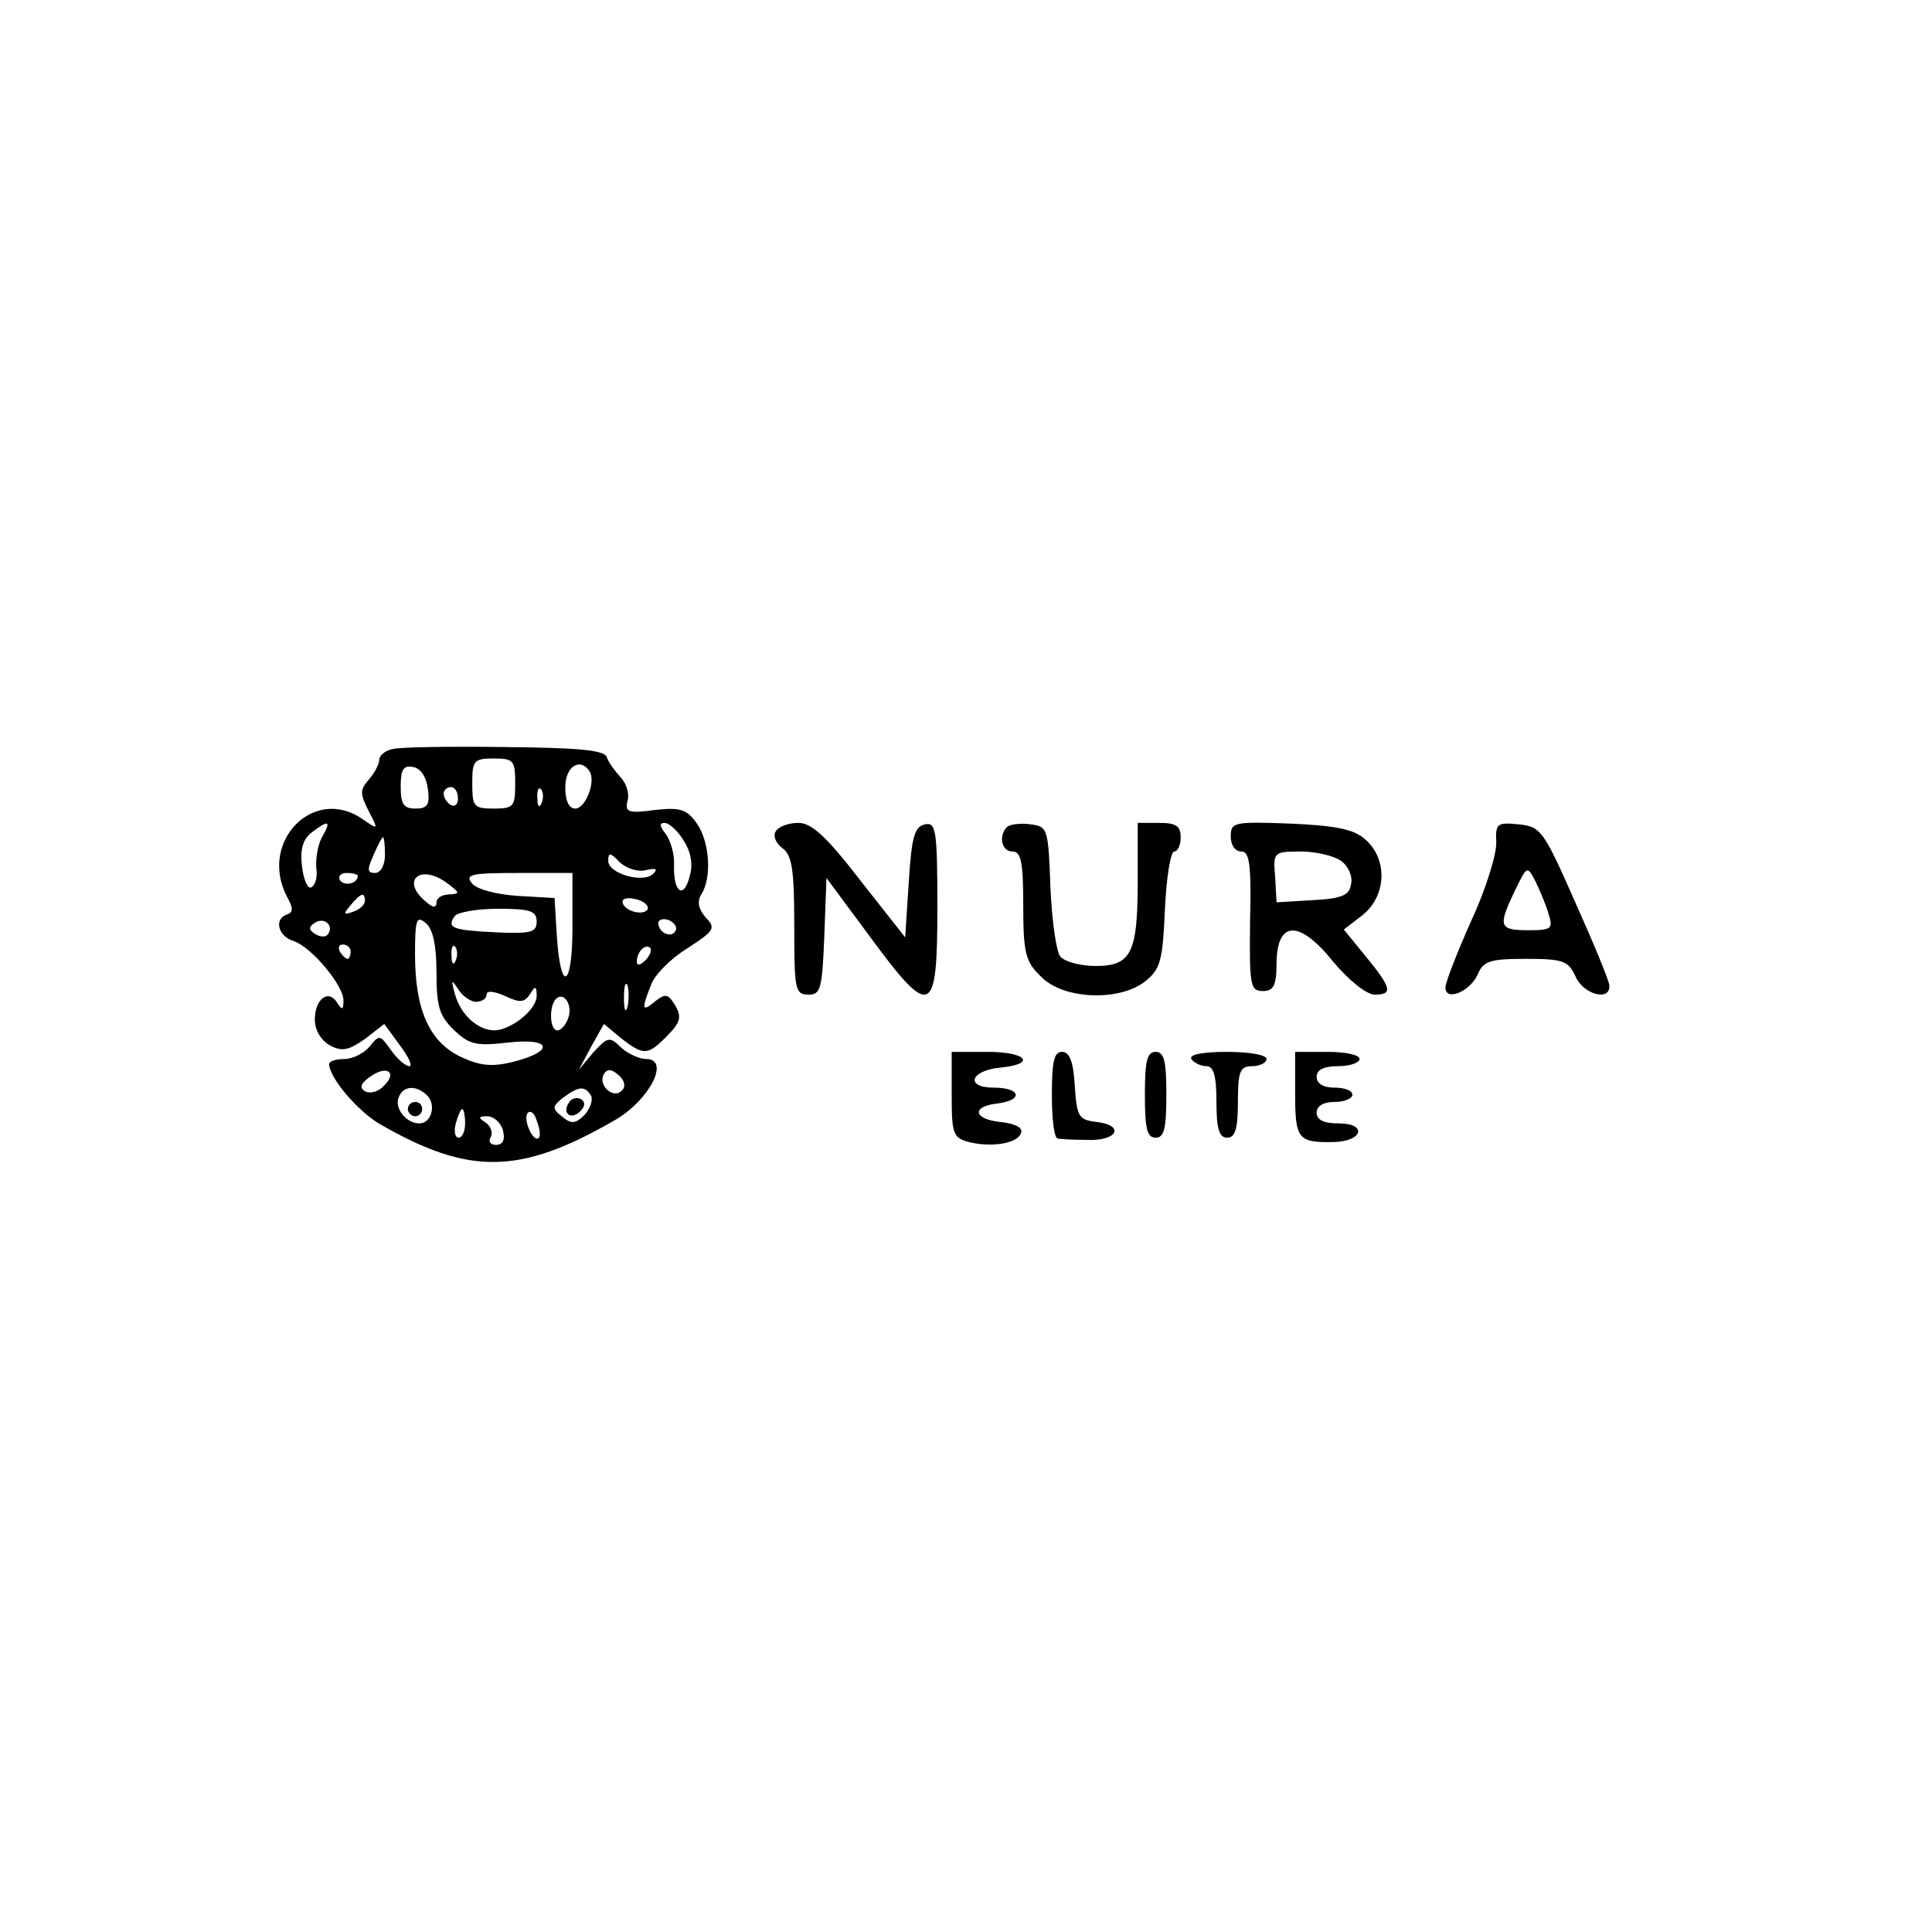 <?xml version="1.0" standalone="no"?>
<!DOCTYPE svg PUBLIC "-//W3C//DTD SVG 20010904//EN"
 "http://www.w3.org/TR/2001/REC-SVG-20010904/DTD/svg10.dtd">
<svg version="1.0" xmlns="http://www.w3.org/2000/svg"
 width="270pt" height="270pt" viewBox="0 0 270 270"
 preserveAspectRatio="xMidYMid meet">
<g transform="translate(0,270) scale(0.1,-0.1)"
fill="#000000" stroke="none">
<path d="M548 1653 c-10 -2 -18 -9 -18 -15 0 -6 -7 -19 -15 -28 -12 -14 -12
-19 0 -43 14 -27 14 -27 -8 -12 -68 48 -146 -31 -106 -108 9 -16 9 -22 0 -25
-18 -6 -13 -30 9 -37 25 -8 70 -62 70 -83 0 -14 -2 -14 -9 -3 -12 19 -31 5
-31 -24 0 -15 9 -29 21 -36 17 -9 26 -7 49 9 l27 21 22 -30 c12 -16 18 -29 13
-29 -5 0 -17 10 -26 23 -15 21 -16 21 -29 5 -8 -10 -24 -18 -36 -18 -11 0 -21
-3 -21 -7 0 -19 40 -66 71 -84 125 -72 196 -71 329 6 48 28 77 85 43 85 -9 0
-25 7 -35 16 -16 16 -19 15 -39 -7 l-20 -24 17 32 18 32 24 -20 c31 -24 37
-24 62 1 22 22 24 29 11 49 -8 12 -12 12 -25 2 -19 -16 -20 -12 -6 23 5 14 28
37 51 51 37 24 40 28 25 43 -10 12 -12 22 -6 32 15 23 12 73 -6 99 -14 20 -23
23 -59 19 -37 -5 -42 -3 -38 13 3 10 -2 25 -10 33 -8 9 -17 21 -19 28 -4 10
-41 13 -144 14 -76 1 -147 0 -156 -3z m172 -48 c0 -32 -2 -35 -30 -35 -28 0
-30 3 -30 35 0 32 2 35 30 35 28 0 30 -3 30 -35z m-122 -8 c3 -22 -1 -27 -17
-27 -17 0 -21 6 -21 31 0 24 4 30 18 27 10 -2 18 -14 20 -31z m226 25 c9 -15
-6 -52 -20 -52 -9 0 -14 11 -14 30 0 29 21 42 34 22z m-184 -38 c0 -8 -4 -12
-10 -9 -5 3 -10 10 -10 16 0 5 5 9 10 9 6 0 10 -7 10 -16z m117 -6 c-3 -8 -6
-5 -6 6 -1 11 2 17 5 13 3 -3 4 -12 1 -19z m-307 -48 c-6 -11 -9 -30 -8 -43 2
-12 -1 -24 -7 -27 -5 -3 -11 11 -13 30 -3 24 2 38 14 47 24 18 27 16 14 -7z
m505 -4 c10 -15 14 -33 9 -50 -8 -33 -23 -24 -22 14 1 16 -5 36 -12 45 -8 10
-9 15 -1 15 6 0 18 -11 26 -24z m-417 -21 c0 -14 -6 -25 -14 -25 -11 0 -11 5
-2 25 6 14 12 25 13 25 2 0 3 -11 3 -25z m365 -21 c13 3 17 2 10 -5 -14 -14
-63 0 -63 18 0 12 3 12 16 -2 10 -9 26 -14 37 -11z m-403 -8 c0 -11 -19 -15
-25 -6 -3 5 1 10 9 10 9 0 16 -2 16 -4z m126 -11 c17 -13 17 -14 2 -15 -10 0
-18 -5 -18 -11 0 -8 -5 -8 -15 1 -36 30 -7 54 31 25z m174 -62 c0 -85 -17 -92
-22 -8 l-3 50 -52 3 c-29 2 -56 9 -63 17 -11 13 -2 15 64 15 l76 0 0 -77z
m-290 38 c0 -5 -7 -12 -16 -15 -14 -5 -15 -4 -4 9 14 17 20 19 20 6z m395 -12
c-7 -10 -35 -1 -35 11 0 5 9 6 20 3 11 -3 17 -9 15 -14z m-155 -17 c0 -15 -8
-17 -56 -15 -61 3 -70 6 -59 22 3 6 31 11 61 11 45 0 54 -3 54 -18z m-293 -19
c-3 -3 -11 -2 -17 2 -9 6 -9 10 1 16 14 8 27 -7 16 -18z m153 -52 c0 -48 4
-61 25 -81 21 -20 31 -22 75 -17 61 7 66 -12 7 -27 -29 -7 -45 -6 -73 7 -44
21 -64 66 -64 143 0 49 2 55 15 44 10 -8 15 -31 15 -69z m334 58 c-6 -11 -24
-2 -24 11 0 5 7 7 15 4 8 -4 12 -10 9 -15z m-454 -29 c0 -5 -2 -10 -4 -10 -3
0 -8 5 -11 10 -3 6 -1 10 4 10 6 0 11 -4 11 -10z m147 -12 c-3 -8 -6 -5 -6 6
-1 11 2 17 5 13 3 -3 4 -12 1 -19z m265 0 c-7 -7 -12 -8 -12 -2 0 14 12 26 19
19 2 -3 -1 -11 -7 -17z m-237 -58 c8 0 15 4 15 10 0 6 10 5 26 -2 21 -10 27
-9 35 3 7 12 9 11 9 -3 0 -19 -36 -48 -60 -48 -23 1 -46 22 -54 50 -6 21 -5
22 4 8 6 -10 18 -18 25 -18z m212 -7 c-3 -10 -5 -4 -5 12 0 17 2 24 5 18 2 -7
2 -21 0 -30z m-83 -16 c-3 -9 -10 -17 -15 -17 -11 0 -12 34 -2 44 11 11 24 -9
17 -27z m-257 -94 c-8 -9 -20 -12 -27 -8 -8 5 -6 11 7 20 23 17 39 7 20 -12z
m332 -7 c-12 -13 -34 8 -25 23 5 8 11 7 21 -2 8 -7 10 -16 4 -21z m-272 -7
c13 -13 6 -39 -11 -39 -18 0 -35 21 -29 36 6 17 25 18 40 3z m229 0 c3 -6 -1
-18 -9 -27 -13 -13 -19 -13 -32 -2 -14 11 -13 14 2 26 22 16 30 17 39 3z
m-176 -39 c0 -11 -4 -20 -9 -20 -5 0 -7 9 -4 20 3 11 7 20 9 20 2 0 4 -9 4
-20z m103 -20 c-7 -8 -22 24 -16 34 4 5 10 1 13 -10 4 -10 6 -21 3 -24z m-50
10 c3 -13 0 -20 -10 -20 -8 0 -11 5 -7 11 3 6 0 15 -7 20 -11 7 -11 9 2 9 9 0
19 -9 22 -20z"/>
<path d="M570 1150 c0 -5 5 -10 10 -10 6 0 10 5 10 10 0 6 -4 10 -10 10 -5 0
-10 -4 -10 -10z"/>
<path d="M795 1159 c-10 -15 3 -25 16 -12 7 7 7 13 1 17 -6 3 -14 1 -17 -5z"/>
<path d="M1084 1538 c-4 -6 0 -16 9 -23 14 -10 17 -30 17 -109 0 -89 1 -96 20
-96 17 0 19 8 22 82 l3 81 60 -81 c86 -117 95 -113 95 39 0 109 -2 120 -17
117 -15 -3 -19 -17 -23 -81 l-5 -77 -63 80 c-47 61 -68 80 -86 80 -14 0 -28
-5 -32 -12z"/>
<path d="M1407 1544 c-12 -13 -7 -34 8 -34 12 0 15 -15 15 -75 0 -67 3 -79 25
-100 31 -32 110 -35 146 -6 21 17 24 30 27 100 2 45 8 81 13 81 5 0 9 9 9 20
0 16 -7 20 -30 20 l-30 0 0 -81 c0 -101 -9 -119 -59 -119 -21 0 -43 6 -49 13
-6 7 -12 51 -14 97 -3 83 -4 85 -28 88 -14 2 -29 0 -33 -4z"/>
<path d="M1720 1531 c0 -12 6 -21 15 -21 11 0 14 -18 12 -97 -1 -90 0 -98 18
-98 15 0 19 8 19 40 1 59 32 60 80 0 21 -25 46 -45 57 -45 26 0 24 9 -12 53
l-31 38 26 20 c33 26 36 77 5 105 -16 15 -40 20 -105 23 -80 3 -84 2 -84 -18z
m154 -34 c10 -7 17 -22 14 -33 -2 -15 -13 -20 -54 -22 l-50 -3 -2 36 c-3 34
-2 35 36 35 21 0 46 -6 56 -13z"/>
<path d="M2091 1523 c1 -15 -14 -65 -35 -110 -20 -45 -36 -86 -36 -93 0 -20
34 -6 45 18 8 19 17 22 68 22 52 0 59 -3 69 -25 11 -25 49 -35 47 -12 0 6 -22
59 -48 117 -44 100 -48 105 -79 108 -30 3 -32 1 -31 -25z m73 -100 c7 -21 4
-23 -28 -23 -41 0 -43 5 -19 55 17 35 17 36 29 13 6 -13 15 -33 18 -45z"/>
<path d="M1330 1170 c0 -55 2 -60 24 -66 32 -8 69 -2 73 13 3 7 -9 13 -29 15
-38 4 -41 22 -3 26 36 5 31 22 -6 22 -41 0 -33 24 9 28 51 5 37 22 -18 22
l-50 0 0 -60z"/>
<path d="M1470 1170 c0 -33 3 -60 8 -61 4 -1 22 -2 41 -2 42 -2 54 20 14 25
-26 3 -28 7 -31 51 -2 33 -7 47 -18 47 -11 0 -14 -14 -14 -60z"/>
<path d="M1600 1170 c0 -47 3 -60 15 -60 12 0 15 13 15 60 0 47 -3 60 -15 60
-12 0 -15 -13 -15 -60z"/>
<path d="M1665 1220 c3 -5 13 -10 21 -10 10 0 14 -13 14 -50 0 -38 4 -50 15
-50 11 0 15 12 15 50 0 43 3 50 20 50 11 0 20 5 20 10 0 6 -25 10 -56 10 -34
0 -53 -4 -49 -10z"/>
<path d="M1810 1171 c0 -63 4 -68 54 -67 41 1 47 26 7 26 -21 0 -31 5 -31 15
0 9 9 15 25 15 14 0 25 5 25 10 0 6 -11 10 -25 10 -16 0 -25 6 -25 15 0 10 10
15 30 15 17 0 30 5 30 10 0 6 -20 10 -45 10 l-45 0 0 -59z"/>
</g>
</svg>
